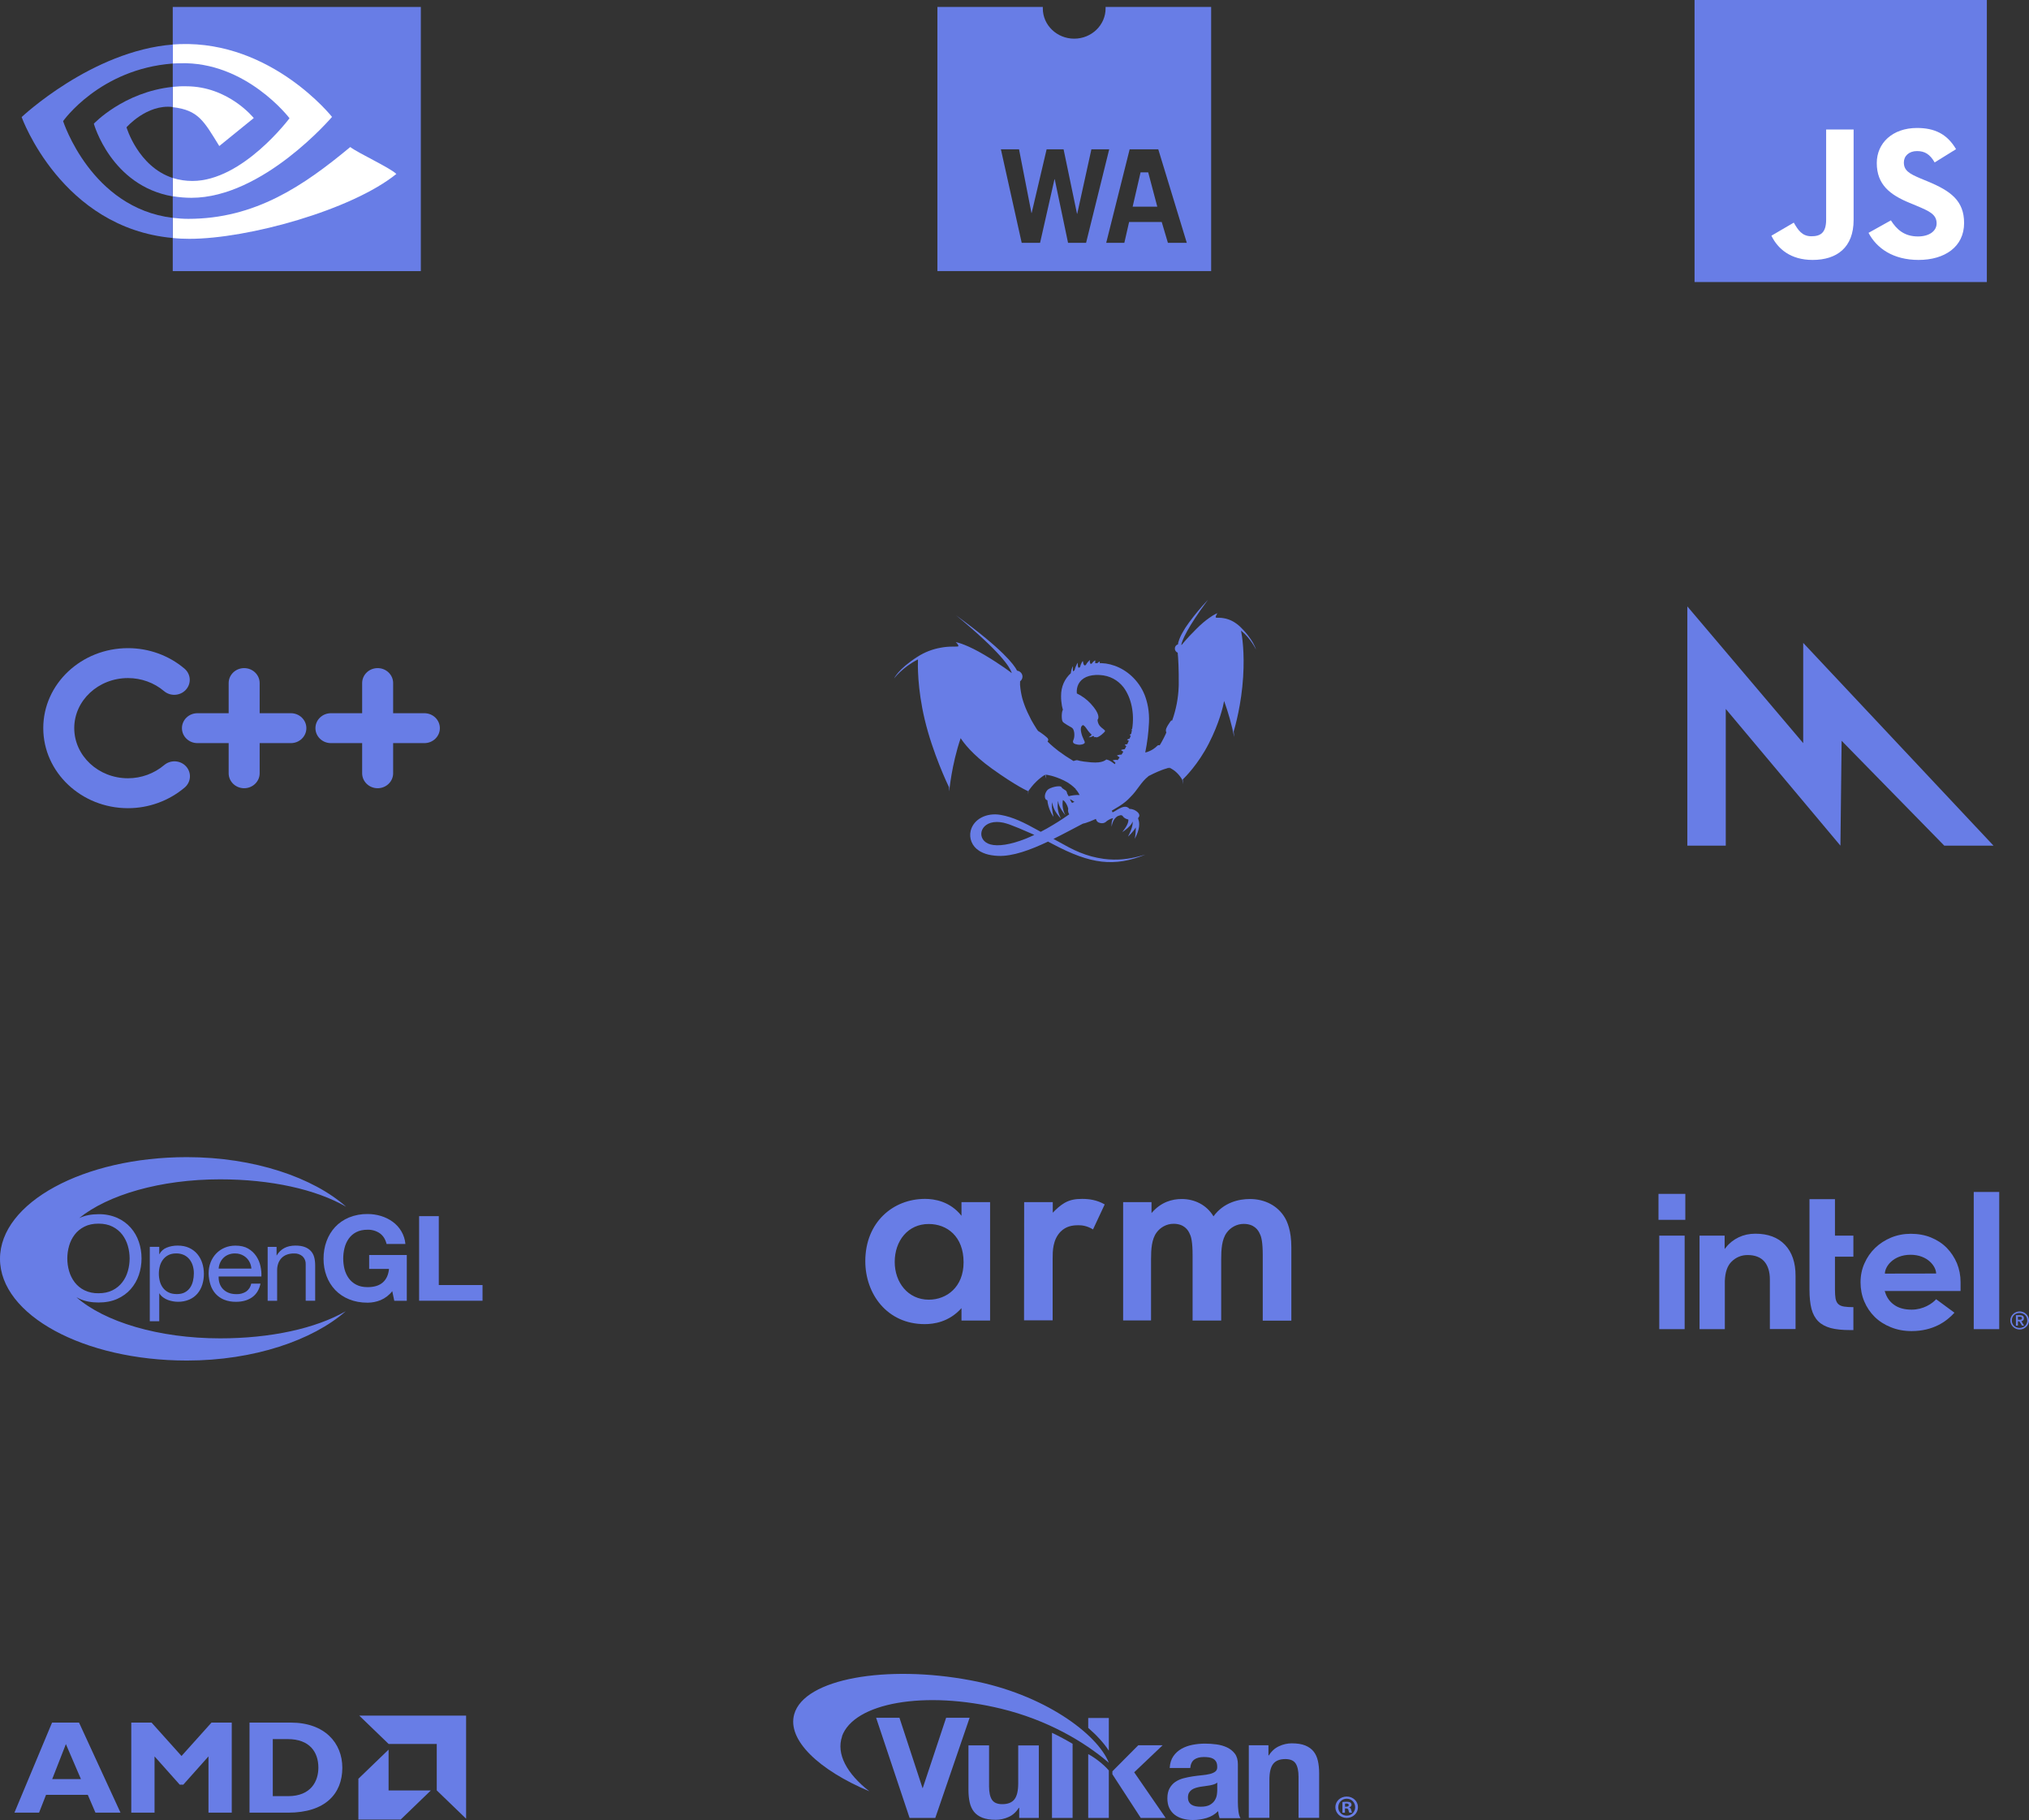 <svg width="281" height="252" viewBox="0 0 281 252" fill="none" xmlns="http://www.w3.org/2000/svg">
<rect x="0" y="0" width="281" height="252" fill="#333333" stroke="none"/>
<path d="M58.281 0.963H23.925V37.537H58.281V0.963Z" fill="#687DE6"/>
<path d="M23.925 12.027C24.541 11.969 25.169 11.924 25.785 11.947C31.649 11.947 35.144 16.347 35.144 16.347L30.369 20.221C28.237 16.77 27.491 15.25 23.925 14.838V12.027V12.027ZM23.925 24.645C24.789 24.919 25.725 25.056 26.649 25.056C33.616 25.056 40.096 16.37 40.096 16.37C40.096 16.37 34.089 8.472 24.92 8.758C24.588 8.758 24.256 8.781 23.925 8.792V6.163L24.92 6.106C37.667 5.683 45.984 16.187 45.984 16.187C45.984 16.187 36.447 27.388 26.507 27.388C25.642 27.388 24.766 27.308 23.925 27.171V24.645V24.645ZM26.235 33.068C25.453 33.068 24.671 33.034 23.925 32.954V30.165C24.623 30.245 25.37 30.302 26.069 30.302C35.333 30.302 42.027 25.742 48.508 20.359C49.586 21.193 53.981 23.204 54.893 24.085C48.733 29.068 34.374 33.068 26.235 33.068Z" fill="white"/>
<path d="M23.925 24.642V27.192C15.372 25.718 12.996 17.128 12.996 17.128C12.996 17.128 17.107 12.744 23.925 12.026V14.816H23.905C20.33 14.397 17.521 17.626 17.521 17.626C17.521 17.626 19.111 23.067 23.925 24.642Z" fill="#687DE6"/>
<path d="M8.74 16.769C8.74 16.769 13.801 9.554 23.944 8.797V6.166C12.706 7.043 2.996 16.211 2.996 16.211C2.996 16.211 8.492 31.557 23.924 32.953V30.163C12.603 28.806 8.74 16.769 8.74 16.769Z" fill="#687DE6"/>
<path d="M153.115 0.963C153.115 1.027 153.115 1.093 153.115 1.16C153.115 3.476 151.169 5.354 148.768 5.354C146.367 5.354 144.421 3.476 144.421 1.16C144.421 1.091 144.421 1.027 144.421 0.963H129.824V37.537H167.735V0.963H153.115ZM147.917 33.622L146.07 24.809H146.039L144.042 33.622H141.497L138.616 20.674H141.128L142.846 29.486H142.878L144.949 20.674H147.298L149.157 29.595H149.188L151.15 20.674H153.616L150.414 33.622H147.917ZM161.746 33.622L160.89 30.741H156.371L155.712 33.622H153.201L156.448 20.674H160.412L164.361 33.622H161.746V33.622ZM157.96 23.865L156.864 28.616H160.274L159.017 23.865H157.96Z" fill="#687DE6"/>
<path d="M234.681 0H275.163V39.053H234.681V0Z" fill="#687DE6"/>
<path d="M245.325 32.636L248.423 30.827C249.02 31.849 249.564 32.714 250.868 32.714C252.118 32.714 252.906 32.243 252.906 30.408V17.929H256.71V30.46C256.71 34.261 254.401 35.991 251.031 35.991C247.988 35.991 246.221 34.471 245.325 32.636" fill="white"/>
<path d="M258.777 32.242L261.875 30.512C262.69 31.797 263.75 32.74 265.625 32.74C267.201 32.74 268.206 31.98 268.206 30.932C268.206 29.673 267.174 29.228 265.435 28.494L264.484 28.1C261.739 26.973 259.918 25.558 259.918 22.569C259.918 19.817 262.092 17.719 265.489 17.719C267.908 17.719 269.647 18.532 270.897 20.655L267.935 22.49C267.282 21.363 266.576 20.918 265.489 20.918C264.375 20.918 263.669 21.599 263.669 22.49C263.669 23.591 264.375 24.037 266.005 24.719L266.956 25.112C270.19 26.449 272.011 27.812 272.011 30.879C272.011 34.182 269.321 35.991 265.707 35.991C262.174 35.991 259.891 34.366 258.777 32.242" fill="white"/>
<path d="M25.573 109.045C23.391 110.888 20.603 111.903 17.724 111.903C11.255 111.903 5.992 106.927 5.992 100.811C5.992 94.709 11.255 89.744 17.724 89.744C20.607 89.744 23.385 90.75 25.546 92.578C26.438 93.331 26.527 94.64 25.746 95.5C24.965 96.361 23.61 96.447 22.718 95.693C21.34 94.528 19.566 93.886 17.724 93.886C13.621 93.886 10.283 96.992 10.283 100.811C10.283 104.643 13.621 107.76 17.724 107.76C19.563 107.76 21.347 107.109 22.746 105.928C23.638 105.174 24.994 105.262 25.774 106.122C26.555 106.983 26.465 108.292 25.573 109.045ZM40.284 102.894H35.96V107.068C35.96 108.212 34.999 109.139 33.814 109.139C32.629 109.139 31.668 108.212 31.668 107.068V102.894H27.344C26.159 102.894 25.198 101.967 25.198 100.823C25.198 99.68 26.158 98.752 27.344 98.752H31.668V94.579C31.668 93.435 32.629 92.508 33.814 92.508C34.999 92.508 35.96 93.435 35.96 94.579V98.752H40.284C41.469 98.752 42.43 99.68 42.43 100.823C42.43 101.967 41.469 102.894 40.284 102.894ZM58.771 102.894H54.447V107.068C54.447 108.212 53.486 109.139 52.301 109.139C51.116 109.139 50.155 108.212 50.155 107.068V102.894H45.831C44.646 102.894 43.685 101.967 43.685 100.823C43.685 99.68 44.645 98.752 45.831 98.752H50.155V94.579C50.155 93.435 51.115 92.508 52.301 92.508C53.486 92.508 54.447 93.435 54.447 94.579V98.752H58.771C59.956 98.752 60.917 99.68 60.917 100.823C60.917 101.967 59.956 102.894 58.771 102.894Z" fill="#687DE6"/>
<path d="M167.33 83.01L167.153 83.201C166.264 84.152 165.435 85.153 164.668 86.197C164.321 86.657 164.01 87.141 163.736 87.645C163.517 88.026 163.342 88.43 163.216 88.848C163.171 88.962 163.148 89.083 163.147 89.205V89.213C163.018 89.251 162.906 89.328 162.827 89.434C162.748 89.539 162.706 89.667 162.709 89.797C162.706 89.919 162.742 90.039 162.812 90.141C162.882 90.244 162.982 90.323 163.099 90.369C163.179 91.116 163.266 92.669 163.246 94.801L163.237 95.087C163.178 96.684 162.872 98.264 162.331 99.775C162.298 99.754 162.268 99.746 162.247 99.748C162.185 99.754 162.016 99.99 161.851 100.254C161.73 100.435 161.602 100.647 161.529 100.84C161.489 100.929 161.468 101.025 161.467 101.122C161.462 101.182 161.47 101.242 161.487 101.3C161.508 101.374 161.533 101.416 161.533 101.416C161.531 101.421 161.529 101.426 161.527 101.43C161.496 101.47 161.476 101.516 161.469 101.565L161.444 101.624C161.28 101.985 161.1 102.339 160.905 102.686L160.744 102.972C160.696 103.049 160.647 103.126 160.598 103.203C160.583 103.193 160.568 103.183 160.552 103.175C160.47 103.162 160.386 103.179 160.316 103.223C160.218 103.294 160.001 103.614 159.276 103.965C159.03 104.084 158.804 104.152 158.608 104.194C158.887 102.819 159.06 101.425 159.126 100.024C159.158 99.312 159.113 98.598 158.992 97.895C158.998 97.875 158.998 97.861 158.998 97.861L158.988 97.881C158.933 97.57 158.86 97.262 158.771 96.958C158.488 95.932 157.971 94.979 157.259 94.168C155.941 92.649 154.135 91.872 152.548 91.821L152.287 91.817C152.287 91.801 152.287 91.787 152.291 91.773C152.335 91.576 152.341 91.517 152.11 91.709C152.068 91.743 152.028 91.779 151.99 91.817C151.88 91.819 151.78 91.825 151.686 91.832C151.678 91.759 151.676 91.686 151.679 91.614C151.688 91.461 151.729 91.358 151.498 91.549C151.377 91.641 151.276 91.756 151.201 91.886C151.097 91.902 151.034 91.916 151.034 91.916L151.128 91.912L151.03 91.928C150.997 91.844 150.919 91.717 150.93 91.606C150.951 91.368 151.019 91.324 150.852 91.475C150.648 91.656 150.431 91.93 150.393 92.077L150.193 92.138C150.155 92.101 150.038 91.997 150.013 91.779C149.986 91.558 149.988 91.445 149.846 91.676C149.716 91.895 149.624 92.132 149.574 92.379C149.508 92.41 149.443 92.44 149.38 92.472C149.3 92.373 149.258 92.249 149.261 92.124C149.251 91.834 149.345 91.598 149.121 91.987C148.983 92.245 148.88 92.52 148.816 92.805C148.741 92.855 148.668 92.907 148.597 92.964C148.588 92.85 148.582 92.736 148.581 92.621C148.576 92.335 148.624 92.027 148.441 92.571C148.386 92.73 148.33 92.958 148.294 93.217C147.451 93.993 146.937 95.065 146.95 96.384V96.398C146.948 96.634 146.96 96.858 146.979 97.063C147.021 97.543 147.098 97.945 147.202 98.282C147.004 98.544 146.987 99.67 147.181 99.93C147.334 100.139 148.217 100.635 148.405 100.733C148.482 100.784 148.548 100.847 148.601 100.921C148.842 101.3 148.842 102.063 148.658 102.456C148.434 102.935 148.881 103.03 149.253 103.1C149.625 103.173 150.12 103.054 150.22 102.863C150.318 102.671 149.898 102.24 149.725 101.356C149.549 100.472 149.996 100.401 149.996 100.401C149.996 100.401 150.195 100.449 150.491 100.903C150.721 101.255 150.965 101.533 151.193 101.735C151.076 101.874 150.934 101.991 150.773 102.081C151.024 102.091 151.274 101.978 151.408 101.906C151.456 101.939 151.505 101.969 151.556 101.997C151.523 102.031 151.488 102.065 151.452 102.097C151.528 102.09 151.604 102.076 151.677 102.053C151.733 102.076 151.792 102.091 151.853 102.097C152.176 102.121 153.043 101.356 153.043 101.213C153.043 101.177 153.012 101.132 152.964 101.086C152.876 100.995 152.713 100.885 152.531 100.729C152.449 100.657 152.372 100.579 152.302 100.496C152.132 100.276 152.03 100.015 152.007 99.742V99.722L152.001 99.66C152.001 99.66 152.016 99.646 152.034 99.62V99.627L152.043 99.607C152.151 99.446 152.356 98.844 151.061 97.436C150.519 96.847 149.864 96.364 149.132 96.013C149.044 95.063 149.445 94.174 150.439 93.737L150.429 93.747L150.445 93.735C150.919 93.53 151.525 93.423 152.277 93.461C153.717 93.534 154.824 94.184 155.597 95.163C156.67 96.598 157.138 98.749 156.797 100.917C156.655 101.048 156.683 101.068 156.77 101.072C156.738 101.256 156.699 101.44 156.655 101.622L156.599 101.652C156.342 101.801 156.451 101.799 156.599 101.837L156.587 101.878C156.545 102.009 156.497 102.14 156.449 102.266C156.387 102.284 156.327 102.304 156.267 102.327C155.985 102.434 156.1 102.448 156.242 102.51L156.334 102.555C156.267 102.716 156.196 102.877 156.123 103.032C156.067 103.04 156.011 103.052 155.956 103.066C155.659 103.139 155.772 103.167 155.906 103.248C155.934 103.264 155.962 103.283 155.989 103.302C155.917 103.447 155.843 103.591 155.766 103.733C155.658 103.739 155.551 103.756 155.446 103.783C155.154 103.856 155.265 103.884 155.398 103.965C155.469 104.005 155.524 104.047 155.567 104.084C155.503 104.195 155.437 104.306 155.369 104.416L155.321 104.488C155.176 104.48 155.03 104.496 154.891 104.537C154.594 104.609 154.707 104.638 154.841 104.718C154.918 104.764 154.991 104.818 155.058 104.877C154.972 104.999 154.884 105.12 154.795 105.24C154.638 105.202 154.473 105.198 154.315 105.23C154.014 105.27 154.122 105.31 154.246 105.403C154.388 105.51 154.457 105.602 154.492 105.641L154.363 105.81C154.271 105.693 154.051 105.56 153.849 105.421C153.666 105.298 153.46 105.209 153.243 105.159C153.143 105.159 152.828 105.699 151.12 105.556C149.41 105.413 149.303 105.254 149.153 105.254C149.007 105.254 148.687 105.369 148.677 105.373L148.606 105.333C147.904 104.915 147.227 104.462 146.576 103.975C145.607 103.229 145.072 102.671 145.072 102.671C145.072 102.671 145.359 102.42 144.974 102.099C144.752 101.899 144.516 101.712 144.269 101.541C144.108 101.419 143.939 101.307 143.763 101.207C143.7 101.123 143.639 101.038 143.579 100.951C143.313 100.537 143.06 100.115 142.821 99.686C142.637 99.337 142.463 98.983 142.299 98.624C141.965 97.899 141.736 97.25 141.577 96.682C141.421 96.072 141.317 95.45 141.268 94.823C141.262 94.66 141.264 94.498 141.276 94.335C141.379 94.258 141.462 94.159 141.519 94.047C141.576 93.934 141.606 93.81 141.606 93.685C141.606 93.484 141.53 93.29 141.392 93.139C141.255 92.988 141.065 92.891 140.859 92.865C140.433 92.005 138.808 89.889 132.752 85.452L132.487 85.254L132.498 85.262L132.422 85.208C138.591 90.305 139.794 92.297 140.111 93.129C140.091 93.15 140.072 93.172 140.055 93.195C140.042 93.186 140.03 93.178 140.017 93.169C140.055 93.169 140.069 93.159 140.069 93.159C140.069 93.159 138.666 92.059 136.338 90.681C134.001 89.297 132.686 88.971 132.412 88.915L132.356 88.902C132.356 88.902 132.786 89.285 132.719 89.477C132.698 89.541 132.368 89.521 131.84 89.533C131.332 89.535 130.825 89.582 130.326 89.674C129.156 89.873 128.041 90.306 127.054 90.943C124.329 92.694 123.832 93.937 123.832 93.937C123.832 93.937 124.98 92.389 127.131 91.308C127.102 91.987 127.033 95.274 128.06 99.607C129.169 104.281 131.257 108.646 131.431 109.005C131.439 109.364 131.464 109.553 131.464 109.553C131.464 109.553 131.773 105.947 133.043 102.206C133.408 102.776 134.625 104.456 137.378 106.428C140.777 108.866 142.327 109.523 142.389 109.547C142.391 109.863 142.4 110.03 142.4 110.03C142.4 110.03 142.41 109.829 142.437 109.5C142.529 109.37 143.059 108.634 143.59 108.151C143.935 107.824 144.313 107.531 144.717 107.274C144.784 107.496 144.849 107.685 144.912 107.83C144.87 107.635 144.836 107.448 144.803 107.262C145.027 107.283 145.926 107.395 147.321 108.054C148.038 108.393 148.593 108.85 148.988 109.253C148.978 109.256 148.968 109.26 148.958 109.265C148.958 109.265 149.215 109.49 149.52 110.077C149.006 110.058 148.492 110.115 147.996 110.246C147.932 110.117 147.864 109.99 147.791 109.865C147.778 109.771 147.75 109.68 147.71 109.593C147.653 109.47 147.511 109.392 147.367 109.311C147.304 109.251 147.23 109.202 147.15 109.164C147.102 109.123 147.063 109.073 147.035 109.017C146.86 108.646 145.369 109.041 145.068 109.38C144.703 109.791 144.632 110.314 144.776 110.604C144.82 110.695 144.922 110.77 145.064 110.826C145.068 111.271 145.35 112.337 145.908 113.11C145.801 112.668 145.726 112.219 145.682 111.767C145.663 111.444 145.682 111.215 145.714 111.062C145.812 111.722 146.077 112.44 146.918 113.328C146.401 112.24 146.459 111.592 146.511 111.023L146.53 110.935L146.543 110.933C146.618 111.463 146.839 112.009 147.549 112.875C147.539 112.856 147.529 112.837 147.52 112.818L147.549 112.861C147.2 112.225 147.077 111.496 147.2 110.786L147.217 110.78C147.313 110.84 147.407 110.921 147.497 111.034C147.764 111.38 147.889 111.737 147.939 111.98C147.882 112.246 147.932 112.523 148.079 112.754C147.568 113.114 147.067 113.451 146.576 113.763C146.096 114.063 145.553 114.394 144.995 114.71C144.703 114.871 144.413 115.028 144.131 115.173L143.849 115.018H143.853L143.836 115.01C141.811 113.884 140.307 113.133 138.578 112.83C136.634 112.494 134.847 113.401 134.437 115.01C134.307 115.532 134.348 116.079 134.554 116.577C134.761 117.075 135.123 117.499 135.59 117.79L135.615 117.806C135.642 117.826 135.67 117.84 135.699 117.859L135.824 117.931H135.828C136.229 118.153 136.714 118.316 137.271 118.409L137.33 118.419H137.342C137.627 118.465 137.914 118.494 138.202 118.507C140.238 118.602 142.704 117.685 145.141 116.529C145.35 116.638 145.563 116.747 145.78 116.863C151.099 119.69 154.338 120.056 158.631 118.33C157.583 118.634 156.108 119.047 154.258 119.023C154.245 119.016 154.231 119.012 154.216 119.011L154.219 119.023C153.766 119.015 153.314 118.982 152.865 118.922V118.92L152.803 118.914V118.908C152.802 118.909 152.801 118.911 152.801 118.912C151.683 118.756 150.591 118.461 149.552 118.034C149.02 117.818 148.501 117.574 147.996 117.305C147.292 116.929 146.591 116.547 145.895 116.158C146.622 115.8 147.34 115.427 148.038 115.06C148.779 114.68 149.441 114.331 149.955 114.053L149.973 114.045L149.988 114.043C149.988 114.043 150.161 114.007 150.322 113.959C150.677 113.854 151.178 113.658 151.773 113.388C151.832 113.624 151.972 113.822 152.181 113.898C152.671 114.081 153.03 113.952 153.271 113.693L153.308 113.672L153.406 113.598C153.511 113.538 153.63 113.463 153.732 113.417C153.769 113.401 153.805 113.386 153.843 113.372C153.926 113.352 154.006 113.326 154.085 113.298L154.154 113.278C153.851 113.876 153.964 114.448 153.964 114.448C154.054 113.701 154.423 113.223 154.782 113.008C154.916 112.953 155.054 112.907 155.2 112.873C155.334 112.873 155.442 112.919 155.501 113.014C155.647 113.255 155.954 113.405 156.261 113.469C156.311 113.771 156.167 114.283 155.425 115.214L155.613 115.089L155.622 115.083L155.772 114.976C156.071 114.758 156.298 114.553 156.47 114.361C156.641 114.182 156.776 113.974 156.868 113.747C156.893 114.15 156.779 114.768 156.219 115.834C156.219 115.834 156.881 115.278 157.292 114.565C157.305 114.95 157.271 115.457 157.161 116.146C157.881 114.791 157.839 113.961 157.66 113.475L157.639 113.403C157.635 113.358 157.628 113.315 157.618 113.272L157.706 113.157C157.952 112.822 157.606 112.464 157.384 112.321C157.259 112.24 156.967 112.011 156.436 112.004C155.966 111.461 155.371 111.702 154.436 112.297C154.325 112.367 154.209 112.43 154.089 112.484C154.058 112.402 154.02 112.323 153.974 112.248C154.308 112.055 154.655 111.847 155.006 111.628C155.668 111.211 156.161 110.79 156.526 110.389C157.591 109.347 157.967 108.334 159.053 107.476L159.025 107.478L159.151 107.413C160.934 106.491 161.88 106.312 161.947 106.299L161.941 106.557L161.978 106.306C162.35 106.481 162.69 106.716 162.983 106.999C163.282 107.289 163.537 107.619 163.738 107.98L163.83 108.586C163.83 108.586 163.83 108.35 163.809 107.921C164.129 107.615 165.939 105.818 167.409 102.951C168.859 100.123 169.381 97.869 169.533 97.061C170.116 98.683 170.58 100.344 170.922 102.029C170.922 102.029 170.917 101.761 170.857 101.275C171.059 100.599 171.934 97.504 172.166 93.709C172.375 90.323 172.03 88.109 171.874 87.315C173.227 88.397 173.952 89.948 173.952 89.948C173.952 89.948 173.868 89.62 173.559 89.068L173.601 89.122C173.601 89.122 173.108 88.205 172.256 87.299C172.149 87.181 172.04 87.066 171.928 86.952C171.026 86.028 170.145 85.71 169.485 85.599C169.276 85.558 169.061 85.538 168.842 85.538H168.802C168.541 85.532 168.382 85.542 168.37 85.486C168.328 85.294 168.6 84.912 168.6 84.912C168.6 84.912 168.23 85.004 167.443 85.576C166.963 85.913 166.357 86.403 165.662 87.108C165.009 87.746 164.388 88.415 163.803 89.112L163.647 89.303C163.631 89.291 163.615 89.279 163.599 89.269C163.757 88.602 164.354 87.017 167.332 83L167.33 83.01ZM148.725 105.399C148.733 105.403 148.741 105.407 148.75 105.411L148.725 105.399ZM148.175 110.649C148.359 110.737 148.572 110.862 148.808 111.04H148.798C148.682 111.068 148.572 111.115 148.474 111.181C148.366 111.042 148.277 110.89 148.211 110.729L148.175 110.649V110.649ZM138.037 113.811C138.313 113.811 138.614 113.84 138.94 113.908L138.981 113.918L139.017 113.926C139.247 113.981 139.482 114.051 139.721 114.132L139.84 114.174C140.238 114.323 140.664 114.488 141.115 114.674C141.784 114.954 142.408 115.232 142.865 115.429L143.247 115.606C142.786 115.82 142.362 116.001 142.043 116.132C139.925 116.97 138.221 117.212 137.16 116.92C135.187 116.378 135.573 113.826 138.037 113.813V113.811Z" fill="#687DE6"/>
<path d="M233.683 83.963L249.729 102.893V89.017L276.086 117.091H269.268L255.051 102.572L254.884 117.091L239.004 98.161V117.091H233.683V83.963Z" fill="#687DE6"/>
<path d="M22.055 172.641V173.651H22.081C22.291 173.241 22.649 172.92 23.088 172.748C23.548 172.56 24.052 172.466 24.6 172.466C25.21 172.466 25.745 172.571 26.199 172.783C26.653 172.995 27.029 173.28 27.329 173.64C27.635 174.01 27.866 174.433 28.009 174.886C28.162 175.356 28.237 175.856 28.237 176.385C28.237 176.914 28.162 177.414 28.014 177.884C27.877 178.334 27.649 178.753 27.343 179.117C27.037 179.473 26.65 179.756 26.213 179.944C25.715 180.155 25.175 180.259 24.631 180.248C24.167 180.242 23.707 180.159 23.272 180.004C23.034 179.916 22.811 179.796 22.607 179.649C22.395 179.499 22.217 179.31 22.081 179.093H22.055V182.94H20.744V172.638H22.055V172.641ZM26.708 175.289C26.618 174.97 26.468 174.67 26.265 174.403C26.065 174.142 25.803 173.929 25.503 173.782C25.163 173.622 24.789 173.543 24.411 173.551C23.974 173.551 23.604 173.632 23.297 173.796C23 173.951 22.745 174.171 22.551 174.438C22.354 174.71 22.212 175.015 22.131 175.338C21.954 176.021 21.957 176.737 22.139 177.419C22.222 177.744 22.37 178.049 22.573 178.319C22.776 178.583 23.039 178.797 23.342 178.945C23.657 179.104 24.038 179.182 24.486 179.182C24.935 179.182 25.308 179.101 25.606 178.937C25.898 178.781 26.146 178.559 26.33 178.29C26.513 178.021 26.644 177.715 26.725 177.368C26.806 177.022 26.848 176.667 26.848 176.302C26.851 175.96 26.804 175.619 26.708 175.289V175.289ZM34.925 179.617C34.332 180.038 33.589 180.251 32.689 180.251C32.126 180.263 31.566 180.165 31.044 179.963C30.595 179.782 30.195 179.505 29.871 179.155C29.547 178.794 29.304 178.373 29.159 177.916C28.995 177.407 28.905 176.878 28.891 176.345C28.891 175.778 28.983 175.26 29.167 174.79C29.351 174.32 29.61 173.911 29.941 173.565C30.272 173.219 30.674 172.945 31.122 172.759C31.575 172.565 32.074 172.471 32.617 172.471C33.321 172.471 33.906 172.608 34.371 172.882C34.836 173.156 35.209 173.506 35.49 173.93C35.772 174.354 35.967 174.816 36.072 175.316C36.181 175.816 36.223 176.294 36.203 176.745H30.281C30.27 177.07 30.311 177.382 30.403 177.672C30.492 177.958 30.643 178.223 30.846 178.448C31.061 178.682 31.327 178.867 31.626 178.988C31.94 179.122 32.313 179.19 32.742 179.19C33.221 179.209 33.694 179.083 34.095 178.83C34.463 178.562 34.711 178.171 34.791 177.734H36.078C35.9 178.566 35.518 179.195 34.925 179.617V179.617ZM34.608 174.835C34.434 174.448 34.144 174.119 33.776 173.891C33.407 173.663 32.977 173.545 32.539 173.554C32.228 173.55 31.919 173.606 31.631 173.721C31.37 173.824 31.134 173.979 30.938 174.174C30.744 174.368 30.589 174.595 30.481 174.843C30.368 175.101 30.302 175.375 30.284 175.655H34.816C34.795 175.372 34.725 175.095 34.608 174.835V174.835ZM38.303 172.641V173.823H38.328C38.871 172.917 39.731 172.466 40.912 172.466C41.435 172.466 41.87 172.533 42.218 172.668C42.566 172.802 42.847 172.99 43.064 173.232C43.278 173.473 43.431 173.758 43.518 174.091C43.604 174.424 43.649 174.792 43.649 175.195V180.103H42.337V175.056C42.348 174.854 42.315 174.653 42.241 174.464C42.167 174.276 42.054 174.104 41.908 173.96C41.749 173.82 41.563 173.713 41.36 173.644C41.157 173.574 40.943 173.545 40.728 173.557C40.374 173.549 40.022 173.609 39.692 173.731C39.413 173.838 39.163 174.007 38.962 174.223C38.766 174.439 38.617 174.691 38.525 174.964C38.426 175.265 38.377 175.578 38.381 175.894V180.106H37.069V172.646H38.303V172.641ZM52.709 180.02C52.142 180.25 51.532 180.37 50.916 180.372C49.964 180.372 49.109 180.216 48.349 179.904C47.619 179.613 46.963 179.173 46.425 178.615C45.895 178.055 45.487 177.398 45.225 176.683C44.946 175.945 44.807 175.147 44.807 174.293C44.807 173.417 44.946 172.603 45.225 171.851C45.503 171.101 45.901 170.446 46.422 169.887C46.943 169.329 47.583 168.891 48.343 168.571C49.156 168.244 50.03 168.082 50.91 168.096C51.548 168.096 52.166 168.187 52.762 168.367C53.361 168.55 53.898 168.816 54.38 169.165C54.882 169.528 55.299 169.99 55.603 170.519C55.907 171.049 56.092 171.634 56.145 172.238H53.536C53.375 171.582 53.06 171.091 52.595 170.76C52.103 170.425 51.511 170.252 50.908 170.269C50.292 170.269 49.772 170.382 49.34 170.605C48.908 170.827 48.563 171.131 48.296 171.51C48.022 171.902 47.825 172.339 47.714 172.799C47.473 173.763 47.473 174.769 47.714 175.732C47.837 176.197 48.031 176.616 48.299 176.99C48.566 177.363 48.914 177.661 49.343 177.884C49.772 178.11 50.295 178.22 50.91 178.22C51.816 178.22 52.517 178.005 53.01 177.573C53.503 177.143 53.792 176.517 53.873 175.698H51.125V173.772H56.337V180.106H54.603L54.324 178.776C53.908 179.319 53.351 179.748 52.709 180.02V180.02ZM60.77 168.391V177.927H66.826V180.1H58.044V168.391H60.77ZM10.584 179.619C10.731 179.7 10.882 179.778 11.04 179.848C11.784 180.181 12.65 180.347 13.638 180.347C14.627 180.347 15.493 180.181 16.236 179.848C16.98 179.515 17.603 179.063 18.102 178.497C18.6 177.93 18.976 177.277 19.227 176.541C19.477 175.805 19.602 175.037 19.602 174.242C19.602 173.444 19.477 172.678 19.227 171.942C18.988 171.226 18.606 170.561 18.102 169.987C17.588 169.409 16.952 168.946 16.236 168.627C15.42 168.275 14.532 168.101 13.638 168.12C12.65 168.12 11.784 168.289 11.04 168.627L10.957 168.668C14.925 165.447 22.189 163.293 30.495 163.293C37.49 163.293 43.763 164.679 47.934 167.086C43.381 163.054 35.22 160.222 25.887 160.22C11.589 160.217 0 166.519 0 174.298C0 182.075 11.586 188.382 25.878 188.384C35.173 188.387 43.315 185.561 47.878 181.559C43.707 183.95 37.462 185.311 30.492 185.311C21.922 185.309 14.457 183.012 10.584 179.619ZM11.684 169.847C12.229 169.568 12.881 169.428 13.638 169.428C14.396 169.428 15.047 169.568 15.593 169.847C16.139 170.126 16.587 170.494 16.938 170.954C17.286 171.413 17.542 171.929 17.706 172.504C18.035 173.646 18.035 174.853 17.706 175.996C17.542 176.571 17.288 177.086 16.938 177.543C16.584 178.007 16.123 178.386 15.593 178.65C15.044 178.929 14.396 179.066 13.638 179.066C12.961 179.083 12.29 178.94 11.684 178.65C11.153 178.385 10.693 178.006 10.339 177.543C9.987 177.077 9.727 176.552 9.57 175.996C9.241 174.853 9.241 173.646 9.57 172.504C9.725 171.946 9.985 171.42 10.339 170.954C10.687 170.494 11.135 170.126 11.684 169.847V169.847Z" fill="#687DE6"/>
<path d="M133.158 166.452H137.119V182.842H133.158V181.127C131.412 183.076 129.294 183.341 128.065 183.341C122.828 183.341 119.837 179.131 119.837 174.624C119.837 169.275 123.636 166 128.114 166C129.359 166 131.557 166.312 133.158 168.339V166.452ZM123.911 174.733C123.911 177.571 125.754 179.957 128.631 179.957C131.121 179.957 133.448 178.195 133.448 174.78C133.448 171.193 131.153 169.478 128.631 169.478C125.754 169.462 123.911 171.801 123.911 174.733ZM141.838 166.452H145.799V167.919C146.252 167.42 146.898 166.858 147.448 166.547C148.224 166.11 148.968 166.001 149.873 166.001C150.843 166.001 151.893 166.141 152.993 166.765L151.376 170.227C150.47 169.681 149.759 169.65 149.355 169.65C148.515 169.65 147.658 169.774 146.882 170.539C145.783 171.678 145.783 173.238 145.783 174.314V182.813H141.822L141.838 166.452ZM155.514 166.452H159.475V167.966C160.8 166.406 162.369 166.017 163.662 166.017C165.44 166.017 167.105 166.827 168.058 168.418C169.48 166.469 171.598 166.017 173.102 166.017C175.172 166.017 176.966 166.953 177.936 168.59C178.259 169.136 178.841 170.353 178.841 172.723V182.86H174.881V173.83C174.881 172.006 174.687 171.256 174.508 170.914C174.266 170.29 173.668 169.463 172.245 169.463C171.275 169.463 170.418 169.962 169.901 170.664C169.206 171.6 169.125 173.003 169.125 174.392V182.844H165.164V173.815C165.164 171.99 164.971 171.241 164.792 170.898C164.55 170.275 163.952 169.448 162.529 169.448C161.558 169.448 160.702 169.947 160.185 170.648C159.49 171.584 159.409 172.987 159.409 174.376V182.829H155.545V166.452H155.514Z" fill="#687DE6"/>
<path d="M153.564 251.717H150.71V242.878C151.624 243.369 152.826 244.272 153.564 245.142V251.717Z" fill="#687DE6"/>
<path d="M129.529 251.718H125.973L121.335 237.847H124.568L127.758 247.57H127.798L131.031 237.847H134.284L129.529 251.718Z" fill="#687DE6"/>
<path d="M143.864 251.718H141.151V250.317H141.092C140.73 250.901 140.262 251.323 139.686 251.582C139.111 251.841 138.52 251.97 137.915 251.97C137.149 251.97 136.524 251.873 136.039 251.679C135.551 251.485 135.168 251.209 134.887 250.856C134.605 250.5 134.407 250.068 134.294 249.551C134.18 249.039 134.124 248.47 134.124 247.851V241.67H136.977V247.341C136.977 248.17 137.111 248.789 137.378 249.197C137.646 249.606 138.123 249.809 138.805 249.809C139.578 249.809 140.14 249.586 140.491 249.139C140.84 248.691 141.014 247.956 141.014 246.936V241.673H143.867V251.736L143.864 251.718Z" fill="#687DE6"/>
<path d="M161.433 251.717H157.99L154.055 245.666V245.258L157.639 241.654H161.012L157.076 245.394L161.433 251.717Z" fill="#687DE6"/>
<path d="M161.995 244.782C162.035 244.134 162.203 243.599 162.498 243.17C162.792 242.742 163.167 242.402 163.622 242.144C164.077 241.885 164.592 241.7 165.161 241.59C165.73 241.48 166.299 241.425 166.876 241.425C167.398 241.425 167.93 241.46 168.464 241.532C169 241.603 169.49 241.742 169.932 241.95C170.374 242.157 170.734 242.445 171.015 242.813C171.296 243.182 171.436 243.67 171.436 244.282V249.511C171.436 249.964 171.463 250.401 171.516 250.816C171.57 251.231 171.664 251.544 171.798 251.748H168.903C168.85 251.593 168.806 251.434 168.772 251.272C168.739 251.11 168.715 250.945 168.702 250.776C168.247 251.23 167.711 251.544 167.093 251.728C166.477 251.909 165.849 252 165.202 252C164.707 252 164.247 251.942 163.818 251.825C163.389 251.709 163.017 251.527 162.694 251.281C162.372 251.035 162.12 250.724 161.942 250.35C161.761 249.974 161.671 249.527 161.671 249.01C161.671 248.441 161.775 247.97 161.982 247.603C162.19 247.234 162.457 246.939 162.783 246.719C163.111 246.499 163.486 246.333 163.907 246.223C164.329 246.113 164.751 246.025 165.179 245.961C165.608 245.897 166.03 245.844 166.444 245.806C166.859 245.767 167.224 245.708 167.547 245.631C167.869 245.553 168.123 245.44 168.313 245.29C168.501 245.141 168.588 244.925 168.575 244.64C168.575 244.342 168.524 244.105 168.424 243.932C168.323 243.76 168.19 243.622 168.022 243.524C167.855 243.427 167.661 243.363 167.44 243.33C167.219 243.297 166.982 243.281 166.73 243.281C166.168 243.281 165.725 243.397 165.402 243.631C165.081 243.864 164.893 244.253 164.84 244.801H161.987L161.995 244.782ZM168.58 246.822C168.459 246.926 168.308 247.006 168.128 247.064C167.947 247.123 167.753 247.172 167.545 247.21C167.338 247.249 167.12 247.282 166.893 247.308C166.666 247.334 166.438 247.366 166.21 247.405C165.996 247.444 165.785 247.496 165.578 247.56C165.37 247.625 165.189 247.712 165.035 247.822C164.881 247.933 164.758 248.072 164.663 248.24C164.57 248.409 164.523 248.622 164.523 248.881C164.523 249.127 164.57 249.335 164.663 249.503C164.758 249.671 164.885 249.804 165.045 249.901C165.206 249.998 165.393 250.066 165.607 250.105C165.822 250.144 166.042 250.163 166.27 250.163C166.832 250.163 167.268 250.072 167.577 249.892C167.885 249.71 168.113 249.493 168.259 249.24C168.406 248.988 168.497 248.732 168.53 248.472C168.564 248.213 168.58 248.005 168.58 247.85V246.817L168.58 246.822Z" fill="#687DE6"/>
<path d="M172.958 241.655H175.67V243.055H175.73C176.091 242.472 176.559 242.049 177.135 241.784C177.711 241.518 178.302 241.385 178.899 241.385C179.665 241.385 180.291 241.486 180.776 241.686C181.264 241.888 181.647 242.166 181.928 242.523C182.209 242.879 182.407 243.312 182.52 243.822C182.634 244.334 182.691 244.903 182.691 245.521V251.702H179.838V246.031C179.838 245.202 179.704 244.583 179.437 244.175C179.168 243.767 178.692 243.563 178.01 243.563C177.237 243.563 176.675 243.787 176.324 244.234C175.975 244.68 175.802 245.417 175.802 246.437V251.699H172.949V241.636L172.958 241.655Z" fill="#687DE6"/>
<path d="M145.692 239.954V251.718H148.545V241.45C147.631 240.908 146.676 240.396 145.692 239.927V239.954Z" fill="#687DE6"/>
<path d="M116.6 240.43C118.252 235.745 128.125 234.025 138.665 236.595C144.99 238.132 150.12 241.117 153.563 244.075C152.031 240.158 144.638 234.555 134.379 232.652C122.854 230.489 111.4 232.39 109.995 237.35C108.976 240.934 113.452 245.102 120.395 248.026C117.289 245.591 115.771 242.851 116.628 240.41L116.6 240.43Z" fill="#687DE6"/>
<path d="M153.564 242.402V237.874H150.71V239.247C151.926 240.301 152.889 241.369 153.564 242.402Z" fill="#687DE6"/>
<path d="M188.066 250.222C188.066 251.058 187.389 251.711 186.506 251.711C185.634 251.711 184.938 251.056 184.938 250.222C184.938 249.406 185.633 248.753 186.506 248.753C187.384 248.753 188.066 249.408 188.066 250.222ZM185.332 250.222C185.332 250.877 185.832 251.398 186.52 251.398C187.186 251.398 187.679 250.878 187.679 250.235C187.679 249.581 187.188 249.052 186.513 249.052C185.837 249.053 185.339 249.582 185.339 250.229L185.332 250.222ZM186.267 250.99H185.915V249.521C186.054 249.494 186.248 249.476 186.499 249.476C186.786 249.476 186.915 249.521 187.027 249.584C187.111 249.646 187.175 249.763 187.175 249.907C187.175 250.068 187.045 250.194 186.86 250.248V250.265C187.009 250.319 187.092 250.426 187.139 250.624C187.185 250.848 187.212 250.938 187.25 250.992H186.87C186.823 250.938 186.796 250.803 186.749 250.633C186.721 250.472 186.629 250.4 186.435 250.4H186.268V250.992L186.267 250.99ZM186.276 250.154H186.443C186.638 250.154 186.795 250.091 186.795 249.938C186.795 249.804 186.693 249.714 186.47 249.714C186.378 249.714 186.313 249.723 186.276 249.731V250.154H186.276Z" fill="#687DE6"/>
<path d="M16.689 250.985H13.219L12.158 248.516H6.376L5.409 250.985H1.997L7.21 238.513H10.945L16.689 250.985ZM9.125 241.493L7.229 246.339H11.21L9.125 241.493Z" fill="#687DE6"/>
<path d="M29.29 238.513H32.096V250.985H28.873V243.195L25.385 247.108H24.892L21.404 243.195V250.985H18.181V238.513H20.987L25.138 243.139L29.29 238.513Z" fill="#687DE6"/>
<path d="M40.263 238.513C44.983 238.513 47.409 241.347 47.409 244.767C47.409 248.351 45.059 250.985 39.903 250.985H34.557V238.513H40.263ZM37.779 248.699H39.883C43.125 248.699 44.092 246.577 44.092 244.748C44.092 242.608 42.897 240.798 39.845 240.798H37.779V248.699H37.779Z" fill="#687DE6"/>
<path d="M53.82 241.47L49.757 237.549H64.551V251.821L60.487 247.901V241.47H53.82Z" fill="#687DE6"/>
<path d="M53.816 242.256L49.632 246.292V251.942H55.488L59.671 247.906H53.816V242.256Z" fill="#687DE6"/>
<path d="M233.402 165.306H229.688V168.901H233.402V165.306Z" fill="#687DE6"/>
<path d="M233.31 184.036V171.088H229.794V184.036H233.31ZM256.679 184.164V180.991C256.163 180.991 255.727 180.966 255.41 180.914C255.04 180.863 254.762 180.735 254.577 180.556C254.392 180.377 254.273 180.121 254.207 179.789C254.154 179.469 254.128 179.047 254.128 178.535V174.006H256.679V171.088H254.128V166.035H250.599V178.56C250.599 179.622 250.691 180.518 250.876 181.234C251.061 181.938 251.379 182.514 251.815 182.949C252.251 183.384 252.833 183.691 253.533 183.883C254.247 184.075 255.146 184.164 256.216 184.164H256.679ZM276.876 184.036V165.037H273.347V184.036H276.876ZM247.202 172.355C246.224 171.331 244.849 170.82 243.104 170.82C242.258 170.82 241.492 170.986 240.791 171.319C240.104 171.651 239.509 172.112 239.046 172.7L238.848 172.944V172.726V171.088H235.372V184.036H238.874V177.14V177.614C238.874 177.537 238.874 177.46 238.874 177.383C238.914 176.168 239.218 175.272 239.8 174.696C240.421 174.082 241.174 173.775 242.034 173.775C243.051 173.775 243.831 174.082 244.347 174.671C244.849 175.259 245.113 176.091 245.113 177.153V177.179V184.024H248.669V176.68C248.682 174.837 248.18 173.379 247.202 172.355ZM271.523 177.537C271.523 176.603 271.351 175.733 271.02 174.914C270.677 174.108 270.201 173.391 269.606 172.777C268.998 172.163 268.271 171.69 267.425 171.344C266.579 170.999 265.641 170.832 264.623 170.832C263.658 170.832 262.746 171.012 261.9 171.357C261.054 171.715 260.314 172.189 259.693 172.79C259.071 173.391 258.569 174.108 258.212 174.927C257.842 175.746 257.67 176.628 257.67 177.562C257.67 178.496 257.842 179.379 258.186 180.198C258.529 181.017 259.019 181.733 259.627 182.335C260.235 182.936 260.988 183.422 261.86 183.768C262.733 184.126 263.698 184.305 264.729 184.305C267.716 184.305 269.566 182.987 270.677 181.759L268.139 179.891C267.61 180.505 266.341 181.337 264.755 181.337C263.764 181.337 262.944 181.119 262.323 180.671C261.702 180.236 261.279 179.622 261.054 178.867L261.014 178.752H271.523V177.537ZM261.041 176.347C261.041 175.4 262.164 173.75 264.583 173.737C267.002 173.737 268.139 175.387 268.139 176.334L261.041 176.347Z" fill="#687DE6"/>
<path d="M280.894 182.347C280.828 182.194 280.736 182.066 280.617 181.951C280.498 181.835 280.365 181.746 280.207 181.682C280.048 181.618 279.876 181.58 279.705 181.58C279.519 181.58 279.361 181.618 279.202 181.682C279.044 181.746 278.911 181.835 278.793 181.951C278.674 182.066 278.581 182.194 278.515 182.347C278.449 182.501 278.409 182.667 278.409 182.833C278.409 183.012 278.449 183.166 278.515 183.32C278.581 183.473 278.674 183.601 278.793 183.716C278.911 183.831 279.044 183.921 279.202 183.985C279.361 184.049 279.533 184.087 279.705 184.087C279.89 184.087 280.048 184.049 280.207 183.985C280.365 183.921 280.498 183.831 280.617 183.716C280.736 183.601 280.828 183.473 280.894 183.32C280.96 183.166 281 183 281 182.833C281 182.667 280.96 182.501 280.894 182.347ZM280.683 183.243C280.63 183.371 280.55 183.486 280.458 183.575C280.365 183.665 280.246 183.742 280.114 183.793C279.982 183.844 279.85 183.87 279.691 183.87C279.546 183.87 279.401 183.844 279.268 183.793C279.136 183.742 279.017 183.665 278.925 183.575C278.832 183.486 278.753 183.371 278.7 183.243C278.647 183.115 278.621 182.987 278.621 182.833C278.621 182.693 278.647 182.552 278.7 182.424C278.753 182.296 278.832 182.181 278.925 182.091C279.017 182.002 279.136 181.925 279.268 181.874C279.401 181.823 279.533 181.797 279.691 181.797C279.837 181.797 279.982 181.823 280.114 181.874C280.246 181.925 280.365 182.002 280.458 182.091C280.55 182.181 280.63 182.296 280.683 182.424C280.736 182.552 280.762 182.68 280.762 182.833C280.775 182.987 280.736 183.115 280.683 183.243ZM279.942 182.936C280.048 182.923 280.128 182.885 280.194 182.821C280.26 182.757 280.299 182.667 280.299 182.539C280.299 182.398 280.26 182.296 280.167 182.219C280.088 182.143 279.942 182.104 279.771 182.104H279.189V183.55H279.467V182.961H279.665L280.035 183.55H280.326L279.942 182.936ZM279.797 182.731C279.757 182.731 279.718 182.731 279.665 182.731H279.467V182.322H279.665C279.705 182.322 279.744 182.322 279.797 182.322C279.837 182.322 279.876 182.334 279.916 182.347C279.956 182.36 279.982 182.386 279.995 182.411C280.009 182.437 280.022 182.475 280.022 182.526C280.022 182.578 280.009 182.616 279.995 182.641C279.969 182.667 279.942 182.693 279.916 182.705C279.876 182.718 279.837 182.731 279.797 182.731Z" fill="#687DE6"/>
</svg>
